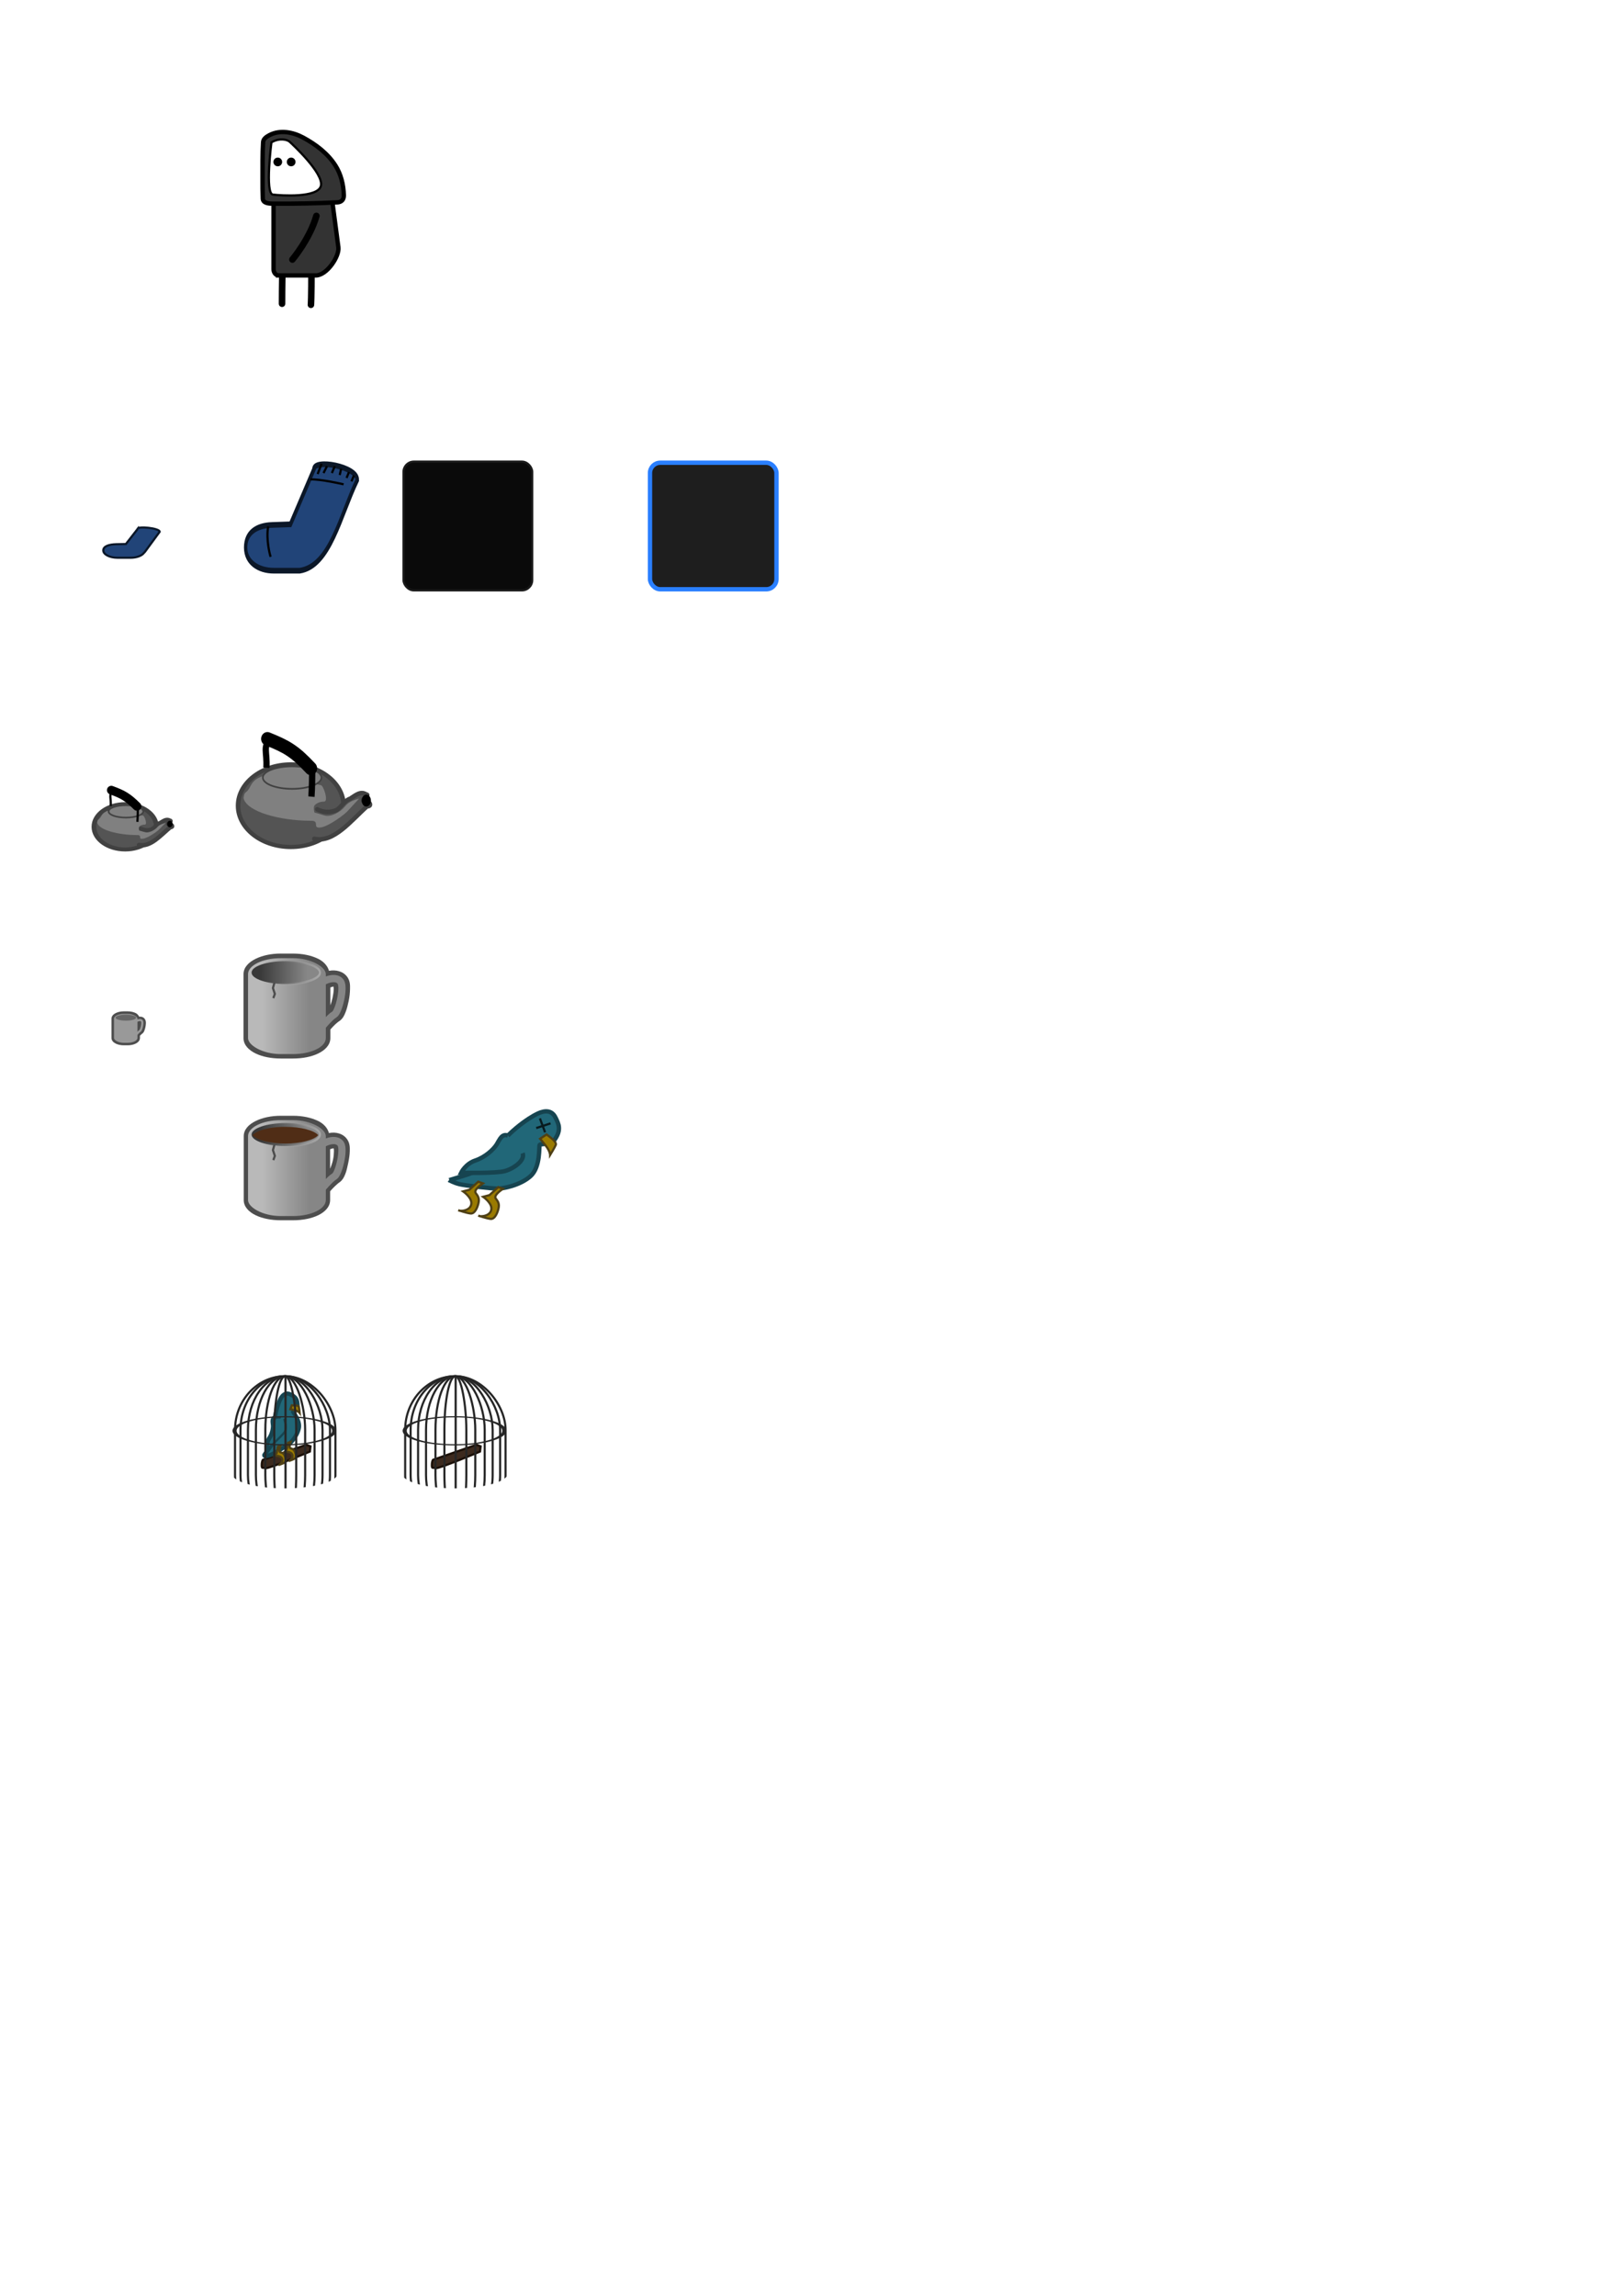 <?xml version="1.0" encoding="UTF-8" standalone="no"?>
<!-- Created with Inkscape (http://www.inkscape.org/) -->

<svg
   xmlns:dc="http://purl.org/dc/elements/1.1/"
   xmlns:cc="http://creativecommons.org/ns#"
   xmlns:rdf="http://www.w3.org/1999/02/22-rdf-syntax-ns#"
   xmlns:svg="http://www.w3.org/2000/svg"
   xmlns="http://www.w3.org/2000/svg"
   xmlns:xlink="http://www.w3.org/1999/xlink"
   xmlns:sodipodi="http://sodipodi.sourceforge.net/DTD/sodipodi-0.dtd"
   xmlns:inkscape="http://www.inkscape.org/namespaces/inkscape"
   width="744.094"
   height="1052.362"
   id="svg8159"
   version="1.1"
   inkscape:version="0.48.4 r9939"
   sodipodi:docname="items.svg">
  <defs
     id="defs8161">
    <linearGradient
       inkscape:collect="always"
       id="linearGradient9151">
      <stop
         style="stop-color:#ffffff;stop-opacity:0.276"
         offset="0"
         id="stop9153" />
      <stop
         style="stop-color:#656565;stop-opacity:0"
         offset="1"
         id="stop9155" />
    </linearGradient>
    <linearGradient
       inkscape:collect="always"
       id="linearGradient9127">
      <stop
         style="stop-color:#b9b9b9;stop-opacity:1"
         offset="0"
         id="stop9129" />
      <stop
         style="stop-color:#868686;stop-opacity:1"
         offset="1"
         id="stop9131" />
    </linearGradient>
    <linearGradient
       inkscape:collect="always"
       id="linearGradient9119">
      <stop
         style="stop-color:#383838;stop-opacity:1"
         offset="0"
         id="stop9121" />
      <stop
         style="stop-color:#878787;stop-opacity:1"
         offset="1"
         id="stop9123" />
    </linearGradient>
    <linearGradient
       inkscape:collect="always"
       xlink:href="#linearGradient9119"
       id="linearGradient9125"
       x1="431.777"
       y1="251.987"
       x2="438.438"
       y2="252.033"
       gradientUnits="userSpaceOnUse" />
    <linearGradient
       inkscape:collect="always"
       xlink:href="#linearGradient9127"
       id="linearGradient9133"
       x1="431.684"
       y1="258.022"
       x2="438.241"
       y2="258.022"
       gradientUnits="userSpaceOnUse" />
    <linearGradient
       inkscape:collect="always"
       xlink:href="#linearGradient9151"
       id="linearGradient9157"
       x1="439.963"
       y1="253.064"
       x2="432.673"
       y2="250.925"
       gradientUnits="userSpaceOnUse" />
    <linearGradient
       inkscape:collect="always"
       xlink:href="#linearGradient9127"
       id="linearGradient9206"
       gradientUnits="userSpaceOnUse"
       x1="431.684"
       y1="258.022"
       x2="438.241"
       y2="258.022" />
    <linearGradient
       inkscape:collect="always"
       xlink:href="#linearGradient9119"
       id="linearGradient9208"
       gradientUnits="userSpaceOnUse"
       x1="431.777"
       y1="251.987"
       x2="438.438"
       y2="252.033" />
    <linearGradient
       inkscape:collect="always"
       xlink:href="#linearGradient9151"
       id="linearGradient9210"
       gradientUnits="userSpaceOnUse"
       x1="439.963"
       y1="253.064"
       x2="432.673"
       y2="250.925" />
    <clipPath
       clipPathUnits="userSpaceOnUse"
       id="clipPath4118-5">
      <path
         style="color:#000000;fill:#3d2a1e;fill-opacity:1;fill-rule:nonzero;stroke:#1b1008;stroke-width:1;stroke-linecap:butt;stroke-linejoin:miter;stroke-miterlimit:4;stroke-opacity:1;stroke-dashoffset:0;marker:none;visibility:visible;display:inline;overflow:visible;enable-background:accumulate"
         d="m 600.334,418.579 c 0,4.133 -11.898,7.483 -26.575,7.483 -14.677,0 -26.575,-3.35 -26.575,-7.483 l 0,-48.004 c 0,-4.133 11.898,-7.483 26.575,-7.483 14.677,0 26.575,3.35 26.575,7.483 z"
         id="path4120-3"
         inkscape:connector-curvature="0"
         sodipodi:nodetypes="csccscc" />
    </clipPath>
    <clipPath
       clipPathUnits="userSpaceOnUse"
       id="clipPath4118-5-2">
      <path
         style="color:#000000;fill:#3d2a1e;fill-opacity:1;fill-rule:nonzero;stroke:#1b1008;stroke-width:1;stroke-linecap:butt;stroke-linejoin:miter;stroke-miterlimit:4;stroke-opacity:1;stroke-dashoffset:0;marker:none;visibility:visible;display:inline;overflow:visible;enable-background:accumulate"
         d="m 600.334,418.579 c 0,4.133 -11.898,7.483 -26.575,7.483 -14.677,0 -26.575,-3.35 -26.575,-7.483 l 0,-48.004 c 0,-4.133 11.898,-7.483 26.575,-7.483 14.677,0 26.575,3.35 26.575,7.483 z"
         id="path4120-3-7"
         inkscape:connector-curvature="0"
         sodipodi:nodetypes="csccscc" />
    </clipPath>
  </defs>
  <sodipodi:namedview
     id="base"
     pagecolor="#ffffff"
     bordercolor="#666666"
     borderopacity="1.0"
     inkscape:pageopacity="0.0"
     inkscape:pageshadow="2"
     inkscape:zoom="1"
     inkscape:cx="235.54518"
     inkscape:cy="528.04524"
     inkscape:document-units="px"
     inkscape:current-layer="layer1"
     showgrid="false"
     inkscape:window-width="1680"
     inkscape:window-height="1026"
     inkscape:window-x="1366"
     inkscape:window-y="24"
     inkscape:window-maximized="1" />
  <g
     inkscape:label="Layer 1"
     inkscape:groupmode="layer"
     id="layer1">
    <g
       transform="translate(-157.885,15.207)"
       id="g6973">
      <use
         height="1052.362"
         width="744.094"
         transform="translate(489.127,215.583)"
         id="use6971"
         xlink:href="#g6966"
         y="0"
         x="0" />
      <g
         transform="translate(184.939,-23.85)"
         inkscape:export-ydpi="90"
         inkscape:export-xdpi="90"
         inkscape:export-filename="/home/mauve/dev/goblit/graphics/goblit-standing.png"
         id="g3830">
        <path
           style="color:#000000;fill:none;stroke:#000000;stroke-width:3;stroke-linecap:round;stroke-linejoin:round;stroke-miterlimit:4;stroke-opacity:1;stroke-dasharray:none;stroke-dashoffset:0;marker:none;visibility:visible;display:inline;overflow:visible;enable-background:accumulate"
           d="m 102.5,130.612 c -0.25,7.25 -0.25,17.25 -0.25,17.25"
           id="path3794"
           inkscape:connector-curvature="0" />
        <path
           style="color:#000000;fill:none;stroke:#000000;stroke-width:3;stroke-linecap:round;stroke-linejoin:round;stroke-miterlimit:4;stroke-opacity:1;stroke-dasharray:none;stroke-dashoffset:0;marker:none;visibility:visible;display:inline;overflow:visible;enable-background:accumulate"
           d="m 115.75,130.862 c 0,15 -0.25,17.5 -0.25,17.5"
           id="path3802"
           inkscape:connector-curvature="0" />
        <path
           style="color:#000000;fill:#333333;fill-opacity:1;fill-rule:nonzero;stroke:#000000;stroke-width:2;stroke-linecap:butt;stroke-linejoin:miter;stroke-miterlimit:4;stroke-opacity:1;stroke-dasharray:none;stroke-dashoffset:0;marker:none;visibility:visible;display:inline;overflow:visible;enable-background:accumulate"
           d="m 100.715,134.891 17.065,0 c 4.982,0 10.849,-8.738 10.298,-12.905 l -4.161,-31.441 c -0.205,-1.548 -2.298,-5.328 -3.602,-5.328 l -19.599,0 c -1.304,0 -2.354,1.261 -2.354,2.828 l 0,44.017 c 0,1.567 1.05,2.828 2.354,2.828 z"
           id="rect2993"
           inkscape:connector-curvature="0"
           sodipodi:nodetypes="sssssssss" />
        <path
           style="fill:#333333;stroke:#000000;stroke-width:2;stroke-linecap:butt;stroke-linejoin:miter;stroke-opacity:1"
           d="m 96.475,70.594 c 4.886,-2.586 10.825,-1.391 15.469,1.116 5.787,3.124 11.287,7.275 14.8,12.827 2.521,3.983 3.71,8.717 3.836,13.65 0.054,2.127 -1.233,3.126 -2.978,3.213 -9.802,0.49 -19.61,0.65 -29.425,0.599 -1.802,-0.009 -4.647,-0.128 -4.738,-2.304 -0.129,-3.071 -0.136,-6.172 -0.125,-9.261 0.019,-5.558 -0.086,-11.128 0.268,-16.672 0.098,-1.53 1.623,-2.496 2.894,-3.169 z"
           id="path2985"
           inkscape:connector-curvature="0"
           sodipodi:nodetypes="ssssssssss" />
        <path
           style="fill:#ffffff;stroke:#000000;stroke-width:1px;stroke-linecap:butt;stroke-linejoin:miter;stroke-opacity:1"
           d="m 97.388,73.896 c 3.829,-2.207 7.275,-1.255 8.397,-0.229 1.122,1.026 15.534,14.348 14.306,20.075 -1.228,5.727 -18.357,4.542 -22.043,4.095 -3.685,-0.447 -0.66,-23.941 -0.66,-23.941 z"
           id="path2987"
           inkscape:connector-curvature="0" />
        <path
           sodipodi:type="arc"
           style="color:#000000;fill:#000000;fill-opacity:1;fill-rule:nonzero;stroke:none;stroke-width:70;marker:none;visibility:visible;display:inline;overflow:visible;enable-background:accumulate"
           id="path2989"
           sodipodi:cx="97.403961"
           sodipodi:cy="83.625893"
           sodipodi:rx="1.2374369"
           sodipodi:ry="1.2374369"
           d="m 98.641,83.626 c 0,0.683 -0.554,1.237 -1.237,1.237 -0.683,0 -1.237,-0.554 -1.237,-1.237 0,-0.683 0.554,-1.237 1.237,-1.237 0.683,0 1.237,0.554 1.237,1.237 z"
           transform="matrix(1.615,0,0,1.615,-57.009,-52.18)" />
        <path
           transform="matrix(1.615,0,0,1.615,-50.874,-52.18)"
           d="m 98.641,83.626 c 0,0.683 -0.554,1.237 -1.237,1.237 -0.683,0 -1.237,-0.554 -1.237,-1.237 0,-0.683 0.554,-1.237 1.237,-1.237 0.683,0 1.237,0.554 1.237,1.237 z"
           sodipodi:ry="1.2374369"
           sodipodi:rx="1.2374369"
           sodipodi:cy="83.625893"
           sodipodi:cx="97.403961"
           id="path2991"
           style="color:#000000;fill:#000000;fill-opacity:1;fill-rule:nonzero;stroke:none;stroke-width:70;marker:none;visibility:visible;display:inline;overflow:visible;enable-background:accumulate"
           sodipodi:type="arc" />
        <path
           style="fill:none;stroke:#000000;stroke-width:3;stroke-linecap:round;stroke-linejoin:round;stroke-opacity:1"
           d="m 118,107.612 c -3,10.5 -11,20 -11,20"
           id="path3013"
           inkscape:connector-curvature="0"
           sodipodi:nodetypes="cc" />
      </g>
    </g>
    <g
       id="g8220"
       transform="matrix(1,0,0,0.516,-0.625,182.732)"
       style="color:#000000;fill:#214478;fill-opacity:1;fill-rule:evenodd;stroke:#0b1728;stroke-width:1.392;stroke-linecap:butt;stroke-linejoin:miter;stroke-miterlimit:4;stroke-opacity:1;stroke-dasharray:none;stroke-dashoffset:0;marker:none;visibility:visible;display:inline;overflow:visible;enable-background:accumulate"
       inkscape:export-filename="/home/mauve/dev/goblit/graphics/sock.png"
       inkscape:export-xdpi="90"
       inkscape:export-ydpi="90">
      <path
         style="color:#000000;fill:#214478;fill-opacity:1;fill-rule:evenodd;stroke:#0b1728;stroke-width:1.037;stroke-linecap:butt;stroke-linejoin:miter;stroke-miterlimit:4;stroke-opacity:1;stroke-dasharray:none;stroke-dashoffset:0;marker:none;visibility:visible;display:inline;overflow:visible;enable-background:accumulate"
         d="m 63.752,127.139 -5.401,7.459 -4.293,0.088 C 50.458,134.761 48,135.75 48,137.75 c 0,2 2.899,3.625 6.5,3.625 l 6,0 c 2.715,0 5.025,-0.942 6,-2.25 0.029,-0.027 0.035,-0.067 0.062,-0.094 0.186,-0.184 0.361,-0.359 0.5,-0.562 l 6.75,-9.906 c 0.087,-1.824 -10.156,-2.946 -10.061,-1.423 z"
         transform="matrix(1,0,0,1.8,0,-113.132)"
         id="rect8215"
         inkscape:connector-curvature="0"
         sodipodi:nodetypes="ccssssccccc" />
    </g>
    <rect
       style="color:#000000;fill:#0a0a0a;fill-opacity:1;fill-rule:evenodd;stroke:#1a1a1a;stroke-width:1px;stroke-opacity:1;marker:none;visibility:visible;display:inline;overflow:visible;enable-background:accumulate"
       id="rect8249"
       width="59"
       height="59"
       x="185"
       y="211.612"
       rx="4.702"
       ry="4.702"
       inkscape:export-filename="/home/mauve/dev/goblit/graphics/item-bg.png"
       inkscape:export-xdpi="90"
       inkscape:export-ydpi="90" />
    <rect
       ry="4.702"
       rx="4.702"
       y="212.112"
       x="298"
       height="58"
       width="58"
       id="rect8251"
       style="color:#000000;fill:#1e1e1e;fill-opacity:1;fill-rule:evenodd;stroke:#2a7fff;stroke-width:2;stroke-linecap:butt;stroke-linejoin:miter;stroke-miterlimit:4;stroke-opacity:1;stroke-dasharray:none;stroke-dashoffset:0;marker:none;visibility:visible;display:inline;overflow:visible;enable-background:accumulate"
       inkscape:export-filename="/home/mauve/dev/goblit/graphics/item-bg-on.png"
       inkscape:export-xdpi="90"
       inkscape:export-ydpi="90" />
    <g
       id="g8314"
       inkscape:export-filename="/home/mauve/dev/goblit/graphics/sock-icon.png"
       inkscape:export-xdpi="90"
       inkscape:export-ydpi="90"
       transform="matrix(0.898,0,0,0.898,85.023,24.12)">
      <g
         style="fill:#214478;stroke:#0b1728;stroke-width:1.037"
         id="g8226"
         transform="matrix(2.21,0,0,2.085,-75.352,-28.488)">
        <path
           style="color:#000000;fill:#214478;fill-opacity:1;fill-rule:evenodd;stroke:#0b1728;stroke-width:0.773;marker:none;visibility:visible;display:inline;overflow:visible;enable-background:accumulate"
           d="m 63.752,127.139 -5.401,7.459 -4.293,0.088 C 50.458,134.761 48,135.75 48,137.75 c 0,2 2.899,3.154 6.5,3.154 l 6,0 c 7.057,-0.632 9.345,-7.49 13.312,-12.342 0.087,-1.824 -10.156,-2.946 -10.061,-1.423 z"
           transform="matrix(1,0,0,1.8,0,-113.132)"
           id="path8228"
           inkscape:connector-curvature="0"
           sodipodi:nodetypes="ccsssccc" />
      </g>
      <path
         inkscape:connector-curvature="0"
         id="path8298"
         d="m 42.25,241.862 c -1.25,6.75 1,14.75 1,14.75 l 0.25,0.75"
         style="fill:none;stroke:#000000;stroke-width:1.113px;stroke-linecap:butt;stroke-linejoin:miter;stroke-opacity:1" />
      <path
         inkscape:connector-curvature="0"
         id="path8300"
         d="m 63.75,217.862 c 5.25,-0.25 17,2.5 17,2.5"
         style="fill:none;stroke:#000000;stroke-width:1.113px;stroke-linecap:butt;stroke-linejoin:miter;stroke-opacity:1" />
      <path
         inkscape:connector-curvature="0"
         id="path8302"
         d="m 69.5,209.862 -2,5.25"
         style="fill:none;stroke:#000000;stroke-width:1.113px;stroke-linecap:butt;stroke-linejoin:miter;stroke-opacity:1" />
      <path
         inkscape:connector-curvature="0"
         id="path8304"
         d="m 72.25,211.112 -1.75,3.5"
         style="fill:none;stroke:#000000;stroke-width:1.113px;stroke-linecap:butt;stroke-linejoin:miter;stroke-opacity:1" />
      <path
         inkscape:connector-curvature="0"
         id="path8306"
         d="m 76.25,211.112 -1.5,3.5"
         style="fill:none;stroke:#000000;stroke-width:1.113px;stroke-linecap:butt;stroke-linejoin:miter;stroke-opacity:1" />
      <path
         inkscape:connector-curvature="0"
         id="path8308"
         d="m 79.5,212.362 -0.75,3.25"
         style="fill:none;stroke:#000000;stroke-width:1.113px;stroke-linecap:butt;stroke-linejoin:miter;stroke-opacity:1" />
      <path
         inkscape:connector-curvature="0"
         id="path8310"
         d="m 83.5,214.112 -1.25,3"
         style="fill:none;stroke:#000000;stroke-width:1.113px;stroke-linecap:butt;stroke-linejoin:miter;stroke-opacity:1" />
      <path
         inkscape:connector-curvature="0"
         id="path8312"
         d="m 86,215.862 -1.25,3"
         style="fill:none;stroke:#000000;stroke-width:1.113px;stroke-linecap:butt;stroke-linejoin:miter;stroke-opacity:1" />
    </g>
    <g
       style="display:inline"
       id="g8933"
       transform="translate(-939.32,-137.423)"
       inkscape:export-filename="/home/mauve/dev/goblit/graphics/kettle.png"
       inkscape:export-xdpi="90"
       inkscape:export-ydpi="90">
      <path
         transform="matrix(1,0,0,0.851,100.625,213.25)"
         d="m 910.4,356.251 c 0,6.737 -6.411,12.198 -14.319,12.198 -7.908,0 -14.319,-5.461 -14.319,-12.198 0,-6.737 6.411,-12.198 14.319,-12.198 7.908,0 14.319,5.461 14.319,12.198 z"
         sodipodi:ry="12.197592"
         sodipodi:rx="14.318913"
         sodipodi:cy="356.25113"
         sodipodi:cx="896.08105"
         id="path8834"
         style="color:#000000;fill:#545454;fill-opacity:1;stroke:#414141;stroke-width:2.168;stroke-linecap:round;stroke-linejoin:round;stroke-miterlimit:4;stroke-opacity:1;stroke-dasharray:none;stroke-dashoffset:0;marker:none;visibility:visible;display:inline;overflow:visible;enable-background:accumulate"
         sodipodi:type="arc" />
      <path
         sodipodi:nodetypes="ccccccc"
         inkscape:connector-curvature="0"
         id="path8836"
         d="m 1003.863,517.319 c 1.693,0.838 3.576,0.868 5.274,0.189 1.327,-0.805 2.067,-2.36 3.658,-2.84 1.347,-0.769 2.808,-2.045 4.396,-1.071 1.359,0.152 -2.207,1.444 -0.305,1.872 1.131,-0.295 2.138,1.077 0.528,1.111 -4.261,3.491 -9.028,9.276 -14.37,8.163"
         style="color:#000000;fill:#545454;fill-opacity:1;fill-rule:nonzero;stroke:#414141;stroke-width:2;stroke-linecap:round;stroke-linejoin:round;stroke-miterlimit:4;stroke-opacity:1;stroke-dasharray:none;stroke-dashoffset:0;marker:none;visibility:visible;display:inline;overflow:visible;enable-background:accumulate" />
      <path
         sodipodi:nodetypes="csscsscssssscc"
         transform="translate(0,169)"
         inkscape:connector-curvature="0"
         id="path8931"
         d="m 1001.989,351.206 c 2.875,-0.125 0.349,1.942 2.724,1.692 2.375,-0.25 6.662,-3.384 7.287,-4.009 0.625,-0.625 3.25,-3.25 3.25,-3.25 0,0 -2.625,0.5 -3.75,1.875 -1.125,1.375 -3.875,2.875 -5.625,2.375 -1.75,-0.5 -2.75,-0.75 -2.75,-0.75 0,0 -0.375,-1.25 0,-1.75 0.375,-0.5 1.375,-1 2.625,-1 1.25,0 -0.125,-4 -0.875,-4.125 -0.75,-0.125 -13.75,-3.25 -15,-2.625 -1.25,0.625 -3,0.75 -4.125,2.875 -1.125,2.125 -1.625,1 -1.875,3 0.879,3.486 9.946,5.655 18.114,5.692 z"
         style="fill:#808080;stroke:none" />
      <path
         transform="translate(100.625,161.771)"
         d="m 904.39,347.589 c 0,1.562 -3.562,2.828 -7.955,2.828 -4.393,0 -7.955,-1.266 -7.955,-2.828 0,-1.562 3.562,-2.828 7.955,-2.828 4.393,0 7.955,1.266 7.955,2.828 z"
         sodipodi:ry="2.8284271"
         sodipodi:rx="7.9549513"
         sodipodi:cy="347.58908"
         sodipodi:cx="896.43463"
         id="path8867"
         style="color:#000000;fill:#808080;fill-opacity:1;fill-rule:nonzero;stroke:#414141;stroke-width:0.75;stroke-linecap:round;stroke-linejoin:round;stroke-miterlimit:4;stroke-opacity:1;stroke-dasharray:none;stroke-dashoffset:0;marker:none;visibility:visible;display:inline;overflow:visible;enable-background:accumulate"
         sodipodi:type="arc" />
      <path
         style="fill:none;stroke:#000000;stroke-width:1px;stroke-linecap:butt;stroke-linejoin:miter;stroke-opacity:1;display:inline"
         d="m 990.082,506.877 c 0.252,-4.066 -1.127,-5.448 1.244,-6.985 1.173,-0.761 11.197,3.941 11.183,8.093 -0.013,4.007 -0.206,6.159 -0.206,6.159"
         id="path8863"
         inkscape:connector-curvature="0"
         sodipodi:nodetypes="cssc" />
      <path
         sodipodi:nodetypes="cc"
         inkscape:connector-curvature="0"
         id="path8865"
         d="m 990.353,499.621 c 5.148,1.919 7.319,3 11.781,7.415"
         style="fill:none;stroke:#000000;stroke-width:4;stroke-linecap:round;stroke-linejoin:round;stroke-opacity:1" />
      <path
         transform="matrix(0.556,0,0,0.75,452.444,255.16)"
         d="m 1018,346.639 c 0,1.105 -1.007,2 -2.25,2 -1.243,0 -2.25,-0.895 -2.25,-2 0,-1.105 1.007,-2 2.25,-2 1.243,0 2.25,0.895 2.25,2 z"
         sodipodi:ry="2"
         sodipodi:rx="2.25"
         sodipodi:cy="346.63858"
         sodipodi:cx="1015.75"
         id="path8929"
         style="color:#000000;fill:#000000;fill-opacity:1;fill-rule:nonzero;stroke:none;stroke-width:4;marker:none;visibility:visible;display:inline;overflow:visible;enable-background:accumulate"
         sodipodi:type="arc" />
    </g>
    <g
       transform="matrix(1.689,0,0,1.824,-1550.108,-572.632)"
       id="g8981"
       style="display:inline"
       inkscape:export-filename="/home/mauve/dev/goblit/graphics/kettle-icon.png"
       inkscape:export-xdpi="90"
       inkscape:export-ydpi="90">
      <path
         sodipodi:type="arc"
         style="color:#000000;fill:#545454;fill-opacity:1;stroke:#414141;stroke-width:1.235;stroke-linecap:round;stroke-linejoin:round;stroke-miterlimit:4;stroke-opacity:1;stroke-dasharray:none;stroke-dashoffset:0;marker:none;visibility:visible;display:inline;overflow:visible;enable-background:accumulate"
         id="path8983"
         sodipodi:cx="896.08105"
         sodipodi:cy="356.25113"
         sodipodi:rx="14.318913"
         sodipodi:ry="12.197592"
         d="m 910.4,356.251 c 0,6.737 -6.411,12.198 -14.319,12.198 -7.908,0 -14.319,-5.461 -14.319,-12.198 0,-6.737 6.411,-12.198 14.319,-12.198 7.908,0 14.319,5.461 14.319,12.198 z"
         transform="matrix(1,0,0,0.851,100.625,213.25)" />
      <path
         style="color:#000000;fill:#545454;fill-opacity:1;fill-rule:nonzero;stroke:#414141;stroke-width:1.139;stroke-linecap:round;stroke-linejoin:round;stroke-miterlimit:4;stroke-opacity:1;stroke-dasharray:none;stroke-dashoffset:0;marker:none;visibility:visible;display:inline;overflow:visible;enable-background:accumulate"
         d="m 1003.863,517.319 c 1.693,0.838 3.576,0.868 5.274,0.189 1.327,-0.805 2.067,-2.36 3.658,-2.84 1.347,-0.769 2.808,-2.045 4.396,-1.071 1.359,0.152 -2.207,1.444 -0.305,1.872 1.131,-0.295 2.138,1.077 0.528,1.111 -4.261,3.491 -9.028,9.276 -14.37,8.163"
         id="path8985"
         inkscape:connector-curvature="0"
         sodipodi:nodetypes="ccccccc" />
      <path
         style="fill:#808080;stroke:none"
         d="m 1001.989,351.206 c 2.875,-0.125 0.349,1.942 2.724,1.692 2.375,-0.25 6.662,-3.384 7.287,-4.009 0.625,-0.625 3.25,-3.25 3.25,-3.25 0,0 -2.625,0.5 -3.75,1.875 -1.125,1.375 -3.875,2.875 -5.625,2.375 -1.75,-0.5 -2.75,-0.75 -2.75,-0.75 0,0 -0.375,-1.25 0,-1.75 0.375,-0.5 1.375,-1 2.625,-1 1.25,0 -0.125,-4 -0.875,-4.125 -0.75,-0.125 -13.75,-3.25 -15,-2.625 -1.25,0.625 -3,0.75 -4.125,2.875 -1.125,2.125 -1.625,1 -1.875,3 0.879,3.486 9.946,5.655 18.114,5.692 z"
         id="path8987"
         inkscape:connector-curvature="0"
         transform="translate(0,169)"
         sodipodi:nodetypes="csscsscssssscc" />
      <path
         sodipodi:type="arc"
         style="color:#000000;fill:#808080;fill-opacity:1;fill-rule:nonzero;stroke:#414141;stroke-width:0.427;stroke-linecap:round;stroke-linejoin:round;stroke-miterlimit:4;stroke-opacity:1;stroke-dasharray:none;stroke-dashoffset:0;marker:none;visibility:visible;display:inline;overflow:visible;enable-background:accumulate"
         id="path8989"
         sodipodi:cx="896.43463"
         sodipodi:cy="347.58908"
         sodipodi:rx="7.9549513"
         sodipodi:ry="2.8284271"
         d="m 904.39,347.589 c 0,1.562 -3.562,2.828 -7.955,2.828 -4.393,0 -7.955,-1.266 -7.955,-2.828 0,-1.562 3.562,-2.828 7.955,-2.828 4.393,0 7.955,1.266 7.955,2.828 z"
         transform="translate(100.625,161.771)" />
      <path
         sodipodi:nodetypes="cssc"
         inkscape:connector-curvature="0"
         id="path8991"
         d="m 990.082,506.877 c 0.252,-4.066 -1.127,-5.448 1.244,-6.985 1.173,-0.761 11.197,3.941 11.183,8.093 -0.013,4.007 -0.206,6.159 -0.206,6.159"
         style="fill:none;stroke:#000000;stroke-width:1.709;stroke-linecap:butt;stroke-linejoin:miter;stroke-opacity:1;display:inline" />
      <path
         style="fill:none;stroke:#000000;stroke-width:3.418;stroke-linecap:round;stroke-linejoin:round;stroke-opacity:1"
         d="m 990.353,499.621 c 5.148,1.919 7.319,3 11.781,7.415"
         id="path8993"
         inkscape:connector-curvature="0"
         sodipodi:nodetypes="cc" />
      <path
         sodipodi:type="arc"
         style="color:#000000;fill:#000000;fill-opacity:1;fill-rule:nonzero;stroke:none;stroke-width:4;marker:none;visibility:visible;display:inline;overflow:visible;enable-background:accumulate"
         id="path8995"
         sodipodi:cx="1015.75"
         sodipodi:cy="346.63858"
         sodipodi:rx="2.25"
         sodipodi:ry="2"
         d="m 1018,346.639 c 0,1.105 -1.007,2 -2.25,2 -1.243,0 -2.25,-0.895 -2.25,-2 0,-1.105 1.007,-2 2.25,-2 1.243,0 2.25,0.895 2.25,2 z"
         transform="matrix(0.556,0,0,0.75,452.444,255.16)" />
    </g>
    <g
       transform="translate(-377.486,215.425)"
       style="display:inline"
       id="g9067"
       inkscape:export-filename="/home/mauve/dev/goblit/graphics/mug.png"
       inkscape:export-xdpi="90"
       inkscape:export-ydpi="90">
      <path
         transform="translate(0,1)"
         d="m 434.281,247.156 c -1.405,0 -2.693,0.278 -3.719,0.781 -1.026,0.503 -1.969,1.35 -1.969,2.594 l 0,8.844 c 0,1.244 0.974,2.1 2,2.594 1.026,0.494 2.288,0.75 3.688,0.75 l 1.688,0 c 1.4,0 2.661,-0.256 3.688,-0.75 1.026,-0.494 2,-1.35 2,-2.594 l 0,-1.031 c 0.025,-0.028 0.026,-0.023 0.062,-0.062 0.157,-0.171 0.358,-0.374 0.531,-0.531 0.173,-0.157 0.414,-0.312 0.25,-0.219 0.724,-0.414 1.032,-1.148 1.188,-1.531 0.215,-0.53 0.353,-1.082 0.469,-1.625 0.124,-0.583 0.206,-1.186 0.219,-1.75 0.011,-0.501 -0.002,-1.238 -0.469,-1.938 -0.628,-0.941 -1.682,-1.161 -2.625,-1.094 -0.341,-0.708 -0.876,-1.304 -1.594,-1.656 -1.026,-0.503 -2.314,-0.781 -3.719,-0.781 l -1.688,0 z"
         id="path9065"
         style="color:#000000;fill:#4d4d4d;fill-opacity:1;fill-rule:evenodd;stroke:none;stroke-width:1px;marker:none;visibility:visible;display:inline;overflow:visible;enable-background:accumulate"
         inkscape:original="M 434.28125 248.3125 C 431.77644 248.3125 429.75 249.31138 429.75 250.53125 L 429.75 259.375 C 429.75 260.59487 431.77644 261.5625 434.28125 261.5625 L 435.96875 261.5625 C 438.47356 261.5625 440.5 260.59487 440.5 259.375 L 440.5 257.9375 C 440.61803 257.79027 440.66264 257.73056 440.875 257.5 C 441.25104 257.09173 441.7684 256.62788 441.9375 256.53125 C 442.3482 256.29656 442.45644 255.97708 442.625 255.5625 C 442.79356 255.14792 442.92103 254.6413 443.03125 254.125 C 443.14147 253.6087 443.20809 253.07052 443.21875 252.59375 C 443.22945 252.11698 443.22375 251.6945 442.96875 251.3125 C 442.56847 250.71208 441.81896 250.55564 441.09375 250.6875 C 440.90404 250.722 440.69457 250.7732 440.5 250.84375 L 440.5 250.53125 C 440.5 249.31138 438.47356 248.3125 435.96875 248.3125 L 434.28125 248.3125 z M 441.59375 251.625 C 441.87829 251.628 442.05871 251.72871 442.15625 251.875 C 442.16675 251.8907 442.22745 252.20597 442.21875 252.59375 C 442.20975 252.98153 442.16215 253.43923 442.0625 253.90625 C 441.9628 254.37327 441.82553 254.84801 441.6875 255.1875 C 441.58398 255.44212 441.42996 255.63459 441.40625 255.6875 C 441.09043 255.87292 440.7928 256.16468 440.5 256.46875 L 440.5 251.9375 C 440.77628 251.79896 441.05414 251.69754 441.28125 251.65625 C 441.40378 251.63395 441.4989 251.6239 441.59375 251.625 z "
         inkscape:radius="1.1454369"
         sodipodi:type="inkscape:offset" />
      <g
         transform="translate(0,-1.061)"
         id="g9042">
        <rect
           style="color:#000000;fill:#999999;fill-opacity:1;fill-rule:evenodd;stroke:none;stroke-width:1px;marker:none;visibility:visible;display:inline;overflow:visible;enable-background:accumulate"
           id="rect9036"
           width="10.75"
           height="13.25"
           x="429.75"
           y="250.389"
           rx="4.521"
           ry="2.202" />
        <path
           sodipodi:type="arc"
           style="color:#000000;fill:#666666;fill-opacity:1;fill-rule:nonzero;stroke:none;stroke-width:4;marker:none;visibility:visible;display:inline;overflow:visible;enable-background:accumulate"
           id="path9038"
           sodipodi:cx="435.44519"
           sodipodi:cy="251.90868"
           sodipodi:rx="4.7287765"
           sodipodi:ry="1.3700194"
           d="m 440.174,251.909 c 0,0.757 -2.117,1.37 -4.729,1.37 -2.612,0 -4.729,-0.613 -4.729,-1.37 0,-0.757 2.117,-1.37 4.729,-1.37 2.612,0 4.729,0.613 4.729,1.37 z"
           transform="translate(-0.265,0.205)" />
        <path
           style="fill:none;stroke:#999999;stroke-width:1px;stroke-linecap:butt;stroke-linejoin:miter;stroke-opacity:1"
           d="m 439.202,253.279 c 1.326,-1.149 2.828,-1.414 3.359,-0.619 0.53,0.795 -0.265,4.154 -0.884,4.508 -0.619,0.354 -1.856,1.856 -1.856,1.856"
           id="path9040"
           inkscape:connector-curvature="0"
           transform="translate(0,1)"
           sodipodi:nodetypes="cssc" />
      </g>
    </g>
    <g
       id="g9107"
       style="display:inline"
       transform="matrix(3.317,0,0,3.317,-1311.762,-387.798)"
       inkscape:export-filename="/home/mauve/dev/goblit/graphics/mug-icon.png"
       inkscape:export-xdpi="90"
       inkscape:export-ydpi="90">
      <path
         sodipodi:type="inkscape:offset"
         inkscape:radius="0.63233984"
         inkscape:original="M 434.28125 248.3125 C 431.77644 248.3125 429.75 249.31138 429.75 250.53125 L 429.75 259.375 C 429.75 260.59487 431.77644 261.5625 434.28125 261.5625 L 435.96875 261.5625 C 438.47356 261.5625 440.5 260.59487 440.5 259.375 L 440.5 257.9375 C 440.61803 257.79027 440.66264 257.73056 440.875 257.5 C 441.25104 257.09173 441.7684 256.62788 441.9375 256.53125 C 442.3482 256.29656 442.45644 255.97708 442.625 255.5625 C 442.79356 255.14792 442.92103 254.6413 443.03125 254.125 C 443.14147 253.6087 443.20809 253.07052 443.21875 252.59375 C 443.22945 252.11698 443.22375 251.6945 442.96875 251.3125 C 442.56847 250.71208 441.81896 250.55564 441.09375 250.6875 C 440.90404 250.722 440.69457 250.7732 440.5 250.84375 L 440.5 250.53125 C 440.5 249.31138 438.47356 248.3125 435.96875 248.3125 L 434.28125 248.3125 z M 441.59375 251.625 C 441.87829 251.628 442.05871 251.72871 442.15625 251.875 C 442.16675 251.8907 442.22745 252.20597 442.21875 252.59375 C 442.20975 252.98153 442.16215 253.43923 442.0625 253.90625 C 441.9628 254.37327 441.82553 254.84801 441.6875 255.1875 C 441.58398 255.44212 441.42996 255.63459 441.40625 255.6875 C 441.09043 255.87292 440.7928 256.16468 440.5 256.46875 L 440.5 251.9375 C 440.77628 251.79896 441.05414 251.69754 441.28125 251.65625 C 441.40378 251.63395 441.4989 251.6239 441.59375 251.625 z "
         style="color:#000000;fill:#4d4d4d;fill-opacity:1;fill-rule:evenodd;stroke:none;stroke-width:1px;marker:none;visibility:visible;display:inline;overflow:visible;enable-background:accumulate"
         id="path9109"
         d="m 434.281,247.688 c -1.336,0 -2.535,0.261 -3.469,0.719 -0.934,0.458 -1.688,1.165 -1.688,2.125 l 0,8.844 c 0,0.96 0.754,1.676 1.688,2.125 0.934,0.449 2.135,0.688 3.469,0.688 l 1.688,0 c 1.334,0 2.535,-0.238 3.469,-0.688 0.934,-0.449 1.688,-1.165 1.688,-2.125 l 0,-1.188 c 0.053,-0.065 0.091,-0.111 0.219,-0.25 0.171,-0.186 0.378,-0.396 0.562,-0.562 0.184,-0.167 0.396,-0.311 0.344,-0.281 0.584,-0.334 0.807,-0.884 0.969,-1.281 0.194,-0.478 0.324,-1.031 0.438,-1.562 0.118,-0.553 0.176,-1.131 0.188,-1.656 0.011,-0.49 0.028,-1.068 -0.344,-1.625 -0.574,-0.861 -1.644,-1.068 -2.531,-0.906 -0.009,0.002 -0.022,-0.002 -0.031,0 -0.213,-0.703 -0.743,-1.285 -1.5,-1.656 -0.934,-0.458 -2.132,-0.719 -3.469,-0.719 l -1.688,0 z m 7.281,4.562 c 0.009,0.096 0.034,0.22 0.031,0.344 -0.008,0.348 -0.066,0.763 -0.156,1.188 -0.086,0.401 -0.204,0.777 -0.312,1.062 l 0,-2.469 c 0.093,-0.032 0.22,-0.083 0.281,-0.094 0.083,-0.015 0.117,-0.03 0.156,-0.031 z"
         transform="translate(0,1)" />
      <g
         id="g9111"
         transform="translate(0,-1.061)">
        <rect
           ry="2.202"
           rx="4.521"
           y="250.389"
           x="429.75"
           height="13.25"
           width="10.75"
           id="rect9113"
           style="color:#000000;fill:url(#linearGradient9133);fill-opacity:1;fill-rule:evenodd;stroke:none;stroke-width:1px;marker:none;visibility:visible;display:inline;overflow:visible;enable-background:accumulate" />
        <path
           transform="matrix(1,0,0,1.156,-0.478,-38.83)"
           d="m 440.174,251.909 c 0,0.757 -2.117,1.37 -4.729,1.37 -2.612,0 -4.729,-0.613 -4.729,-1.37 0,-0.757 2.117,-1.37 4.729,-1.37 2.612,0 4.729,0.613 4.729,1.37 z"
           sodipodi:ry="1.3700194"
           sodipodi:rx="4.7287765"
           sodipodi:cy="251.90868"
           sodipodi:cx="435.44519"
           id="path9115"
           style="color:#000000;fill:url(#linearGradient9125);fill-opacity:1;fill-rule:nonzero;stroke:url(#linearGradient9157);stroke-width:0.28;marker:none;visibility:visible;display:inline;overflow:visible;enable-background:accumulate"
           sodipodi:type="arc" />
        <path
           sodipodi:nodetypes="cssc"
           transform="translate(0,1)"
           inkscape:connector-curvature="0"
           id="path9117"
           d="m 439.202,253.279 c 1.326,-1.149 2.828,-1.414 3.359,-0.619 0.53,0.795 -0.265,4.154 -0.884,4.508 -0.619,0.354 -1.856,1.856 -1.856,1.856"
           style="fill:none;stroke:#868686;stroke-width:1px;stroke-linecap:butt;stroke-linejoin:miter;stroke-opacity:1" />
      </g>
      <path
         style="fill:none;stroke:#4d4d4d;stroke-width:0.301px;stroke-linecap:butt;stroke-linejoin:miter;stroke-opacity:1"
         d="m 433.404,252.689 -0.213,0.773 0.266,0.799 -0.213,0.586"
         id="path9159"
         inkscape:connector-curvature="0" />
    </g>
    <g
       inkscape:export-ydpi="90"
       inkscape:export-xdpi="90"
       inkscape:export-filename="/home/mauve/dev/goblit/graphics/mug-of-tea-icon.png"
       transform="matrix(3.317,0,0,3.317,-1311.762,-313.552)"
       style="display:inline"
       id="g9192">
      <path
         transform="translate(0,1)"
         d="m 434.281,247.719 c -1.331,0 -2.543,0.264 -3.469,0.719 -0.926,0.454 -1.656,1.157 -1.656,2.094 l 0,8.844 c 0,0.937 0.73,1.648 1.656,2.094 0.926,0.446 2.14,0.688 3.469,0.688 l 1.688,0 c 1.329,0 2.542,-0.242 3.469,-0.688 0.926,-0.446 1.656,-1.157 1.656,-2.094 l 0,-1.219 c 0.054,-0.066 0.09,-0.111 0.219,-0.25 0.172,-0.187 0.378,-0.395 0.562,-0.562 0.185,-0.168 0.387,-0.337 0.344,-0.312 0.572,-0.327 0.807,-0.852 0.969,-1.25 0.193,-0.474 0.293,-1.001 0.406,-1.531 0.118,-0.551 0.207,-1.134 0.219,-1.656 0.011,-0.489 0.021,-1.048 -0.344,-1.594 -0.563,-0.844 -1.592,-1.066 -2.469,-0.906 -0.021,0.004 -0.041,0.027 -0.062,0.031 -0.191,-0.716 -0.728,-1.309 -1.5,-1.688 -0.926,-0.454 -2.138,-0.719 -3.469,-0.719 l -1.688,0 z m 7.312,4.5 c 0.01,0.101 0.034,0.238 0.031,0.375 -0.008,0.35 -0.034,0.76 -0.125,1.188 -0.094,0.439 -0.258,0.899 -0.375,1.188 -0.01,0.024 -0.02,0.039 -0.031,0.062 l 0,-2.688 c 0.094,-0.033 0.217,-0.082 0.281,-0.094 0.1,-0.018 0.17,-0.032 0.219,-0.031 z"
         id="path9194"
         style="color:#000000;fill:#4d4d4d;fill-opacity:1;fill-rule:evenodd;stroke:none;stroke-width:1px;marker:none;visibility:visible;display:inline;overflow:visible;enable-background:accumulate"
         inkscape:original="M 434.28125 248.3125 C 431.77644 248.3125 429.75 249.31138 429.75 250.53125 L 429.75 259.375 C 429.75 260.59487 431.77644 261.5625 434.28125 261.5625 L 435.96875 261.5625 C 438.47356 261.5625 440.5 260.59487 440.5 259.375 L 440.5 257.9375 C 440.61803 257.79027 440.66264 257.73056 440.875 257.5 C 441.25104 257.09173 441.7684 256.62788 441.9375 256.53125 C 442.3482 256.29656 442.45644 255.97708 442.625 255.5625 C 442.79356 255.14792 442.92103 254.6413 443.03125 254.125 C 443.14147 253.6087 443.20809 253.07052 443.21875 252.59375 C 443.22945 252.11698 443.22375 251.6945 442.96875 251.3125 C 442.56847 250.71208 441.81896 250.55564 441.09375 250.6875 C 440.90404 250.722 440.69457 250.7732 440.5 250.84375 L 440.5 250.53125 C 440.5 249.31138 438.47356 248.3125 435.96875 248.3125 L 434.28125 248.3125 z M 441.59375 251.625 C 441.87829 251.628 442.05871 251.72871 442.15625 251.875 C 442.16675 251.8907 442.22745 252.20597 442.21875 252.59375 C 442.20975 252.98153 442.16215 253.43923 442.0625 253.90625 C 441.9628 254.37327 441.82553 254.84801 441.6875 255.1875 C 441.58398 255.44212 441.42996 255.63459 441.40625 255.6875 C 441.09043 255.87292 440.7928 256.16468 440.5 256.46875 L 440.5 251.9375 C 440.77628 251.79896 441.05414 251.69754 441.28125 251.65625 C 441.40378 251.63395 441.4989 251.6239 441.59375 251.625 z "
         inkscape:radius="0.59091586"
         sodipodi:type="inkscape:offset" />
      <g
         transform="translate(0,-1.061)"
         id="g9196">
        <rect
           style="color:#000000;fill:url(#linearGradient9206);fill-opacity:1;fill-rule:evenodd;stroke:none;stroke-width:1px;marker:none;visibility:visible;display:inline;overflow:visible;enable-background:accumulate"
           id="rect9198"
           width="10.75"
           height="13.25"
           x="429.75"
           y="250.389"
           rx="4.521"
           ry="2.202" />
        <path
           sodipodi:type="arc"
           style="color:#000000;fill:url(#linearGradient9208);fill-opacity:1;fill-rule:nonzero;stroke:url(#linearGradient9210);stroke-width:0.28;marker:none;visibility:visible;display:inline;overflow:visible;enable-background:accumulate"
           id="path9200"
           sodipodi:cx="435.44519"
           sodipodi:cy="251.90868"
           sodipodi:rx="4.7287765"
           sodipodi:ry="1.3700194"
           d="m 440.174,251.909 c 0,0.757 -2.117,1.37 -4.729,1.37 -2.612,0 -4.729,-0.613 -4.729,-1.37 0,-0.757 2.117,-1.37 4.729,-1.37 2.612,0 4.729,0.613 4.729,1.37 z"
           transform="matrix(1,0,0,1.156,-0.478,-38.83)" />
        <path
           style="fill:none;stroke:#868686;stroke-width:1px;stroke-linecap:butt;stroke-linejoin:miter;stroke-opacity:1"
           d="m 439.202,253.279 c 1.326,-1.149 2.828,-1.414 3.359,-0.619 0.53,0.795 -0.265,4.154 -0.884,4.508 -0.619,0.354 -1.856,1.856 -1.856,1.856"
           id="path9202"
           inkscape:connector-curvature="0"
           transform="translate(0,1)"
           sodipodi:nodetypes="cssc" />
        <path
           style="color:#000000;fill:#502d16;fill-opacity:1;fill-rule:nonzero;stroke:none;stroke-width:0.28;marker:none;visibility:visible;display:inline;overflow:visible;enable-background:accumulate"
           d="M 129.531 517.375 C 123.071 517.595 117.789 519.152 116.062 521.188 C 117.91 523.399 123.929 525.031 131.125 525.031 C 138.321 525.031 144.371 523.399 146.219 521.188 C 144.351 518.986 138.299 517.375 131.125 517.375 C 130.584 517.375 130.059 517.357 129.531 517.375 z "
           transform="matrix(0.301,0,0,0.301,395.435,95.582)"
           id="path9212" />
      </g>
      <path
         inkscape:connector-curvature="0"
         id="path9204"
         d="m 433.404,252.689 -0.213,0.773 0.266,0.799 -0.213,0.586"
         style="fill:none;stroke:#4d4d4d;stroke-width:0.301px;stroke-linecap:butt;stroke-linejoin:miter;stroke-opacity:1" />
    </g>
    <g
       id="g4640"
       inkscape:export-filename="/home/mauve/dev/goblit/graphics/parrot.png"
       inkscape:export-xdpi="90"
       inkscape:export-ydpi="90">
      <g
         transform="matrix(0.911,0,0,0.911,-352.929,303.933)"
         id="g4239"
         style="stroke:#1a1a1a;stroke-width:1.097;display:inline">
        <path
           style="fill:#3d2a1e;fill-opacity:1;stroke:#1b1008;stroke-width:1px;stroke-linecap:butt;stroke-linejoin:miter;stroke-opacity:1"
           d="m 524.585,227.646 19.887,-6.894 1.945,0.707 -0.265,2.386 c 0,0 -19.092,8.043 -20.329,7.601 -1.237,-0.442 -1.768,0.53 -1.768,-1.326 0,-1.856 0.53,-2.475 0.53,-2.475 z"
           id="path4180"
           inkscape:connector-curvature="0"
           transform="matrix(1.097,0,0,1.097,-55.761,151.18)" />
        <path
           transform="matrix(1.097,0,0,1.097,-99.099,146.243)"
           d="m 575.312,201.812 c -1.301,-0.03 -2.36,0.946 -3.125,2.406 -0.641,1.223 -1.863,4.262 -2.531,8.5 -0.285,0.14 -0.558,0.273 -0.719,0.5 -0.215,0.303 -0.315,0.653 -0.344,1 -0.058,0.694 0.099,1.422 0.156,2.094 0.109,1.272 -0.369,3.966 -1.719,5.938 -1.526,2.229 -1,4.75 -1,4.75 a 0.411,0.411 0 0 0 0.656,0.25 c -0.544,0.765 -1.106,1.562 -1.812,2.531 a 0.411,0.411 0 0 0 0.375,0.656 c 0,0 1.243,-0.104 2.719,-0.75 1.54,-0.674 6.54,-3.693 7.75,-4.531 0.659,-0.456 1.69,-1.484 2.656,-2.844 0.966,-1.36 1.861,-3.056 2.188,-4.781 0.34,-1.796 -0.41,-3.611 -1.188,-5.031 -0.389,-0.71 -0.789,-1.329 -1.094,-1.781 -0.152,-0.226 -0.261,-0.4 -0.344,-0.531 -0.01,-0.015 -0.023,-0.017 -0.031,-0.031 0.041,-0.045 0.089,-0.091 0.156,-0.156 0.189,-0.182 0.443,-0.445 0.719,-0.719 0.552,-0.548 1.188,-1.209 1.188,-2.062 0,-1.656 -0.388,-2.744 -1.031,-3.5 -0.644,-0.756 -1.488,-1.166 -2.281,-1.562 -0.443,-0.222 -0.908,-0.334 -1.344,-0.344 z"
           id="path4323"
           style="fill:none;stroke:#164450;stroke-width:2;stroke-linecap:butt;stroke-linejoin:miter;stroke-opacity:1"
           inkscape:original="M 575.3125 202.21875 C 574.22284 202.19385 573.2917 203.01413 572.5625 204.40625 C 571.94301 205.58891 570.68506 208.65999 570.03125 212.9375 C 568.56436 213.41816 569.0354 214.87221 569.15625 216.28125 C 569.2771 217.69029 568.79399 220.39536 567.375 222.46875 C 565.956 224.54214 566.4375 226.90625 566.4375 226.90625 C 566.4375 226.90625 567.71832 225.71055 568.9375 224.5625 C 568.18832 226.00805 566.93473 227.67791 565.21875 230.03125 C 565.21875 230.03125 566.39829 229.93122 567.8125 229.3125 C 569.22672 228.69378 574.35095 225.60799 575.5 224.8125 C 576.64905 224.017 579.53753 220.73912 580.15625 217.46875 C 580.77497 214.19838 577.4375 210.47856 577.4375 210.125 C 577.4375 209.77145 579.5625 208.45618 579.5625 207.21875 C 579.5625 204.03677 578.05974 203.32675 576.46875 202.53125 C 576.071 202.33238 575.67572 202.22704 575.3125 202.21875 z "
           inkscape:radius="0.41049147"
           sodipodi:type="inkscape:offset" />
        <path
           transform="matrix(1.097,0,0,1.097,-55.761,151.18)"
           style="fill:#216778;stroke:#164450;stroke-width:1px;stroke-linecap:butt;stroke-linejoin:miter;stroke-opacity:1"
           d="m 525.734,225.525 c 3.094,-4.243 4.715,-6.27 4.508,-8.75 -0.707,-8.485 1.856,-15.026 2.828,-16.882 0.972,-1.856 2.298,-2.652 3.889,-1.856 1.591,0.795 3.094,1.503 3.094,4.685 0,1.237 -2.121,2.563 -2.121,2.917 0,0.354 3.359,4.066 2.74,7.336 -0.619,3.27 -3.536,6.541 -4.685,7.336 -1.149,0.795 -6.276,3.889 -7.69,4.508 -1.414,0.619 -2.563,0.707 -2.563,0.707 z"
           id="path4182"
           inkscape:connector-curvature="0"
           sodipodi:nodetypes="cssssssssc" />
        <path
           style="fill:#9a7a00;fill-opacity:1;stroke:#4f4015;stroke-width:1.097px;stroke-linecap:butt;stroke-linejoin:miter;stroke-opacity:1"
           d="m 534.237,373.496 c 0.97,0 3.394,-0.097 3.588,0.776 0.194,0.873 0.388,3.006 0.388,3.006 0,0 -0.582,-0.776 -2.327,-1.261 -1.746,-0.485 -2.327,-0.582 -2.327,-0.582 z"
           id="path4184"
           inkscape:connector-curvature="0" />
        <path
           style="color:#000000;fill:#9a7a00;fill-opacity:1;fill-rule:nonzero;stroke:#4f4015;stroke-width:1px;stroke-linecap:butt;stroke-linejoin:miter;stroke-miterlimit:4;stroke-opacity:1;stroke-dasharray:none;stroke-dashoffset:0;marker:none;visibility:visible;display:inline;overflow:visible;enable-background:accumulate"
           d="m 532.098,229.944 c 1.237,-0.795 1.945,-2.21 1.061,-3.27 -0.884,-1.061 -3.182,-0.972 -3.182,-0.972 l 0.972,-1.237 0.53,-2.828 1.149,-0.354 c 0,0 -0.972,2.652 0,2.917 0.972,0.265 1.503,0.53 1.945,1.503 0.442,0.972 0.884,2.652 0,3.182 -0.884,0.53 -2.828,1.149 -2.828,1.149 z"
           id="path4186"
           inkscape:connector-curvature="0"
           transform="matrix(1.097,0,0,1.097,-55.761,151.18)" />
        <path
           inkscape:connector-curvature="0"
           id="path4205"
           d="m 533.073,401.424 c 1.358,-0.873 2.133,-2.424 1.164,-3.588 -0.97,-1.164 -3.491,-1.067 -3.491,-1.067 l 1.067,-1.358 0.582,-3.103 1.261,-0.388 c 0,0 -1.067,2.909 0,3.2 1.067,0.291 1.649,0.582 2.133,1.649 0.485,1.067 0.97,2.909 0,3.491 -0.97,0.582 -3.103,1.261 -3.103,1.261 z"
           style="color:#000000;fill:#9a7a00;fill-opacity:1;fill-rule:nonzero;stroke:#4f4015;stroke-width:1.097px;stroke-linecap:butt;stroke-linejoin:miter;stroke-miterlimit:4;stroke-opacity:1;stroke-dasharray:none;stroke-dashoffset:0;marker:none;visibility:visible;display:inline;overflow:visible;enable-background:accumulate" />
        <path
           style="color:#000000;fill:#216778;fill-opacity:1;fill-rule:nonzero;stroke:#164450;stroke-width:1.097px;stroke-linecap:butt;stroke-linejoin:miter;stroke-miterlimit:4;stroke-opacity:1;stroke-dasharray:none;stroke-dashoffset:0;marker:none;visibility:visible;display:inline;overflow:visible;enable-background:accumulate"
           d="m 530.433,380.286 c 0.552,1.899 1.494,4.933 0.009,6.91 -1.485,1.977 -8.074,7.992 -8.074,7.992 0,0 -0.514,-2.584 1.043,-4.859 1.557,-2.275 2.081,-5.24 1.949,-6.786 -0.133,-1.546 -0.66,-3.155 0.949,-3.683 1.609,-0.527 2.424,-0.111 2.424,-0.111"
           id="path4220"
           inkscape:connector-curvature="0"
           inkscape:transform-center-x="1.1950789"
           inkscape:transform-center-y="4.8340745" />
      </g>
      <g
         transform="matrix(0.911,0,0,0.911,-392.143,298.476)"
         style="stroke:#262626;stroke-width:1.097;stroke-opacity:1;display:inline"
         id="g4158">
        <path
           transform="matrix(2.306,0,0,0.649,-757.601,226.529)"
           d="m 588.136,255.4 c 0,6.004 -4.867,10.872 -10.872,10.872 -6.004,0 -10.872,-4.867 -10.872,-10.872 0,-6.004 4.867,-10.872 10.872,-10.872 6.004,0 10.872,4.867 10.872,10.872 z"
           sodipodi:ry="10.871767"
           sodipodi:rx="10.871767"
           sodipodi:cy="255.40002"
           sodipodi:cx="577.26428"
           id="path4091"
           style="color:#000000;fill:none;stroke:#262626;stroke-width:0.896;stroke-linecap:butt;stroke-linejoin:miter;stroke-miterlimit:4;stroke-opacity:1;stroke-dasharray:none;stroke-dashoffset:0;marker:none;visibility:visible;display:inline;overflow:visible;enable-background:accumulate"
           sodipodi:type="arc" />
        <g
           transform="translate(-2.3272228e-6,-4.8)"
           style="stroke:#262626;stroke-width:1.204;stroke-opacity:1;display:inline"
           id="g4108"
           clip-path="url(#clipPath4118-5)">
          <rect
             style="color:#000000;fill:none;stroke:#262626;stroke-width:1.062px;stroke-opacity:1;marker:none;visibility:visible;display:inline;overflow:visible;enable-background:accumulate"
             id="rect4093"
             width="50.532"
             height="76.782"
             x="548.734"
             y="369.622"
             ry="27.011" />
          <rect
             ry="27.011"
             y="369.622"
             x="555.234"
             height="76.782"
             width="37.532"
             id="rect4099"
             style="color:#000000;fill:none;stroke:#262626;stroke-width:1.062px;stroke-opacity:1;marker:none;visibility:visible;display:inline;overflow:visible;enable-background:accumulate" />
          <rect
             style="color:#000000;fill:none;stroke:#262626;stroke-width:1.062px;stroke-opacity:1;marker:none;visibility:visible;display:inline;overflow:visible;enable-background:accumulate"
             id="rect4101"
             width="20.032"
             height="76.782"
             x="563.984"
             y="369.622"
             ry="27.011" />
          <path
             inkscape:connector-curvature="0"
             id="path4103"
             d="m 574.146,369.389 0,76.75"
             style="fill:none;stroke:#262626;stroke-width:1.097px;stroke-linecap:butt;stroke-linejoin:miter;stroke-opacity:1" />
          <rect
             style="color:#000000;fill:none;stroke:#262626;stroke-width:1.062px;stroke-opacity:1;marker:none;visibility:visible;display:inline;overflow:visible;enable-background:accumulate"
             id="rect4166"
             width="45.032"
             height="76.782"
             x="551.484"
             y="369.622"
             ry="27.011" />
          <rect
             ry="27.011"
             y="369.622"
             x="559.234"
             height="76.782"
             width="29.532"
             id="rect4168"
             style="color:#000000;fill:none;stroke:#262626;stroke-width:1.062px;stroke-opacity:1;marker:none;visibility:visible;display:inline;overflow:visible;enable-background:accumulate" />
          <rect
             style="color:#000000;fill:none;stroke:#262626;stroke-width:1.062px;stroke-opacity:1;marker:none;visibility:visible;display:inline;overflow:visible;enable-background:accumulate"
             id="rect4170"
             width="11.032"
             height="76.782"
             x="568.484"
             y="369.622"
             ry="27.011" />
        </g>
      </g>
    </g>
    <g
       id="g4606"
       inkscape:export-filename="/home/mauve/dev/goblit/graphics/cage.png"
       inkscape:export-xdpi="90"
       inkscape:export-ydpi="90">
      <g
         style="stroke:#1a1a1a;stroke-width:1.097;display:inline"
         id="g4519"
         transform="matrix(0.911,0,0,0.911,-274.929,303.933)">
        <path
           transform="matrix(1.097,0,0,1.097,-55.761,151.18)"
           inkscape:connector-curvature="0"
           id="path4521"
           d="m 524.585,227.646 19.887,-6.894 1.945,0.707 -0.265,2.386 c 0,0 -19.092,8.043 -20.329,7.601 -1.237,-0.442 -1.768,0.53 -1.768,-1.326 0,-1.856 0.53,-2.475 0.53,-2.475 z"
           style="fill:#3d2a1e;fill-opacity:1;stroke:#1b1008;stroke-width:1px;stroke-linecap:butt;stroke-linejoin:miter;stroke-opacity:1" />
      </g>
      <g
         id="g4535"
         style="stroke:#262626;stroke-width:1.097;stroke-opacity:1;display:inline"
         transform="matrix(0.911,0,0,0.911,-314.143,298.476)">
        <path
           sodipodi:type="arc"
           style="color:#000000;fill:none;stroke:#262626;stroke-width:0.896;stroke-linecap:butt;stroke-linejoin:miter;stroke-miterlimit:4;stroke-opacity:1;stroke-dasharray:none;stroke-dashoffset:0;marker:none;visibility:visible;display:inline;overflow:visible;enable-background:accumulate"
           id="path4537"
           sodipodi:cx="577.26428"
           sodipodi:cy="255.40002"
           sodipodi:rx="10.871767"
           sodipodi:ry="10.871767"
           d="m 588.136,255.4 c 0,6.004 -4.867,10.872 -10.872,10.872 -6.004,0 -10.872,-4.867 -10.872,-10.872 0,-6.004 4.867,-10.872 10.872,-10.872 6.004,0 10.872,4.867 10.872,10.872 z"
           transform="matrix(2.306,0,0,0.649,-757.601,226.529)" />
        <g
           clip-path="url(#clipPath4118-5-2)"
           id="g4539"
           style="stroke:#262626;stroke-width:1.204;stroke-opacity:1;display:inline"
           transform="translate(-2.3272228e-6,-4.8)">
          <rect
             ry="27.011"
             y="369.622"
             x="548.734"
             height="76.782"
             width="50.532"
             id="rect4541"
             style="color:#000000;fill:none;stroke:#262626;stroke-width:1.062px;stroke-opacity:1;marker:none;visibility:visible;display:inline;overflow:visible;enable-background:accumulate" />
          <rect
             style="color:#000000;fill:none;stroke:#262626;stroke-width:1.062px;stroke-opacity:1;marker:none;visibility:visible;display:inline;overflow:visible;enable-background:accumulate"
             id="rect4543"
             width="37.532"
             height="76.782"
             x="555.234"
             y="369.622"
             ry="27.011" />
          <rect
             ry="27.011"
             y="369.622"
             x="563.984"
             height="76.782"
             width="20.032"
             id="rect4545"
             style="color:#000000;fill:none;stroke:#262626;stroke-width:1.062px;stroke-opacity:1;marker:none;visibility:visible;display:inline;overflow:visible;enable-background:accumulate" />
          <path
             style="fill:none;stroke:#262626;stroke-width:1.097px;stroke-linecap:butt;stroke-linejoin:miter;stroke-opacity:1"
             d="m 574.146,369.389 0,76.75"
             id="path4547"
             inkscape:connector-curvature="0" />
          <rect
             ry="27.011"
             y="369.622"
             x="551.484"
             height="76.782"
             width="45.032"
             id="rect4549"
             style="color:#000000;fill:none;stroke:#262626;stroke-width:1.062px;stroke-opacity:1;marker:none;visibility:visible;display:inline;overflow:visible;enable-background:accumulate" />
          <rect
             style="color:#000000;fill:none;stroke:#262626;stroke-width:1.062px;stroke-opacity:1;marker:none;visibility:visible;display:inline;overflow:visible;enable-background:accumulate"
             id="rect4551"
             width="29.532"
             height="76.782"
             x="559.234"
             y="369.622"
             ry="27.011" />
          <rect
             ry="27.011"
             y="369.622"
             x="568.484"
             height="76.782"
             width="11.032"
             id="rect4553"
             style="color:#000000;fill:none;stroke:#262626;stroke-width:1.062px;stroke-opacity:1;marker:none;visibility:visible;display:inline;overflow:visible;enable-background:accumulate" />
        </g>
      </g>
    </g>
    <g
       id="g4749"
       transform="translate(3,-4)"
       inkscape:export-filename="/home/mauve/dev/goblit/graphics/ex-parrot-icon.png"
       inkscape:export-xdpi="90"
       inkscape:export-ydpi="90">
      <path
         sodipodi:nodetypes="cssssssssc"
         inkscape:connector-curvature="0"
         id="path4724"
         d="m 202.996,544.944 c 9.592,-2.88 14.395,-4.091 16.906,-8.099 8.588,-13.71 19.986,-20.694 23.597,-22.394 3.611,-1.7 6.556,-1.379 8.094,1.664 1.538,3.044 3.041,5.851 -0.587,10.687 -1.411,1.881 -6.183,1.449 -6.586,1.986 -0.403,0.537 0.526,10.052 -4.154,14.309 -4.68,4.256 -12.892,5.863 -15.565,5.746 -2.673,-0.116 -14.08,-1.327 -16.959,-2.018 -2.879,-0.691 -4.746,-1.881 -4.746,-1.881 z"
         style="fill:#216778;stroke:#164450;stroke-width:2;stroke-linecap:butt;stroke-linejoin:miter;stroke-opacity:1" />
      <path
         inkscape:connector-curvature="0"
         id="path4726"
         d="m 247.574,524.017 c 1.359,1.019 4.856,3.433 4.22,4.846 -0.635,1.413 -2.581,4.572 -2.581,4.572 0,0 -0.009,-1.686 -1.95,-4.193 -1.941,-2.506 -2.656,-3.252 -2.656,-3.252 z"
         style="fill:#9a7a00;fill-opacity:1;stroke:#4f4015;stroke-width:1px;stroke-linecap:butt;stroke-linejoin:miter;stroke-opacity:1" />
      <path
         inkscape:connector-curvature="0"
         id="path4728"
         d="m 207.738,558.999 c 2.809,0.218 5.508,-1.116 5.359,-3.747 -0.149,-2.631 -3.782,-5.147 -3.782,-5.147 l 2.905,-0.759 4.04,-3.687 2.169,0.788 c 0,0 -4.518,2.908 -3.326,4.433 1.192,1.524 1.705,2.539 1.275,4.526 -0.429,1.987 -1.665,5.049 -3.628,4.836 -1.963,-0.213 -5.657,-1.516 -5.657,-1.516 z"
         style="color:#000000;fill:#9a7a00;fill-opacity:1;fill-rule:nonzero;stroke:#4f4015;stroke-width:1px;stroke-linecap:butt;stroke-linejoin:miter;stroke-miterlimit:4;stroke-opacity:1;stroke-dasharray:none;stroke-dashoffset:0;marker:none;visibility:visible;display:inline;overflow:visible;enable-background:accumulate" />
      <path
         style="color:#000000;fill:#9a7a00;fill-opacity:1;fill-rule:nonzero;stroke:#4f4015;stroke-width:1px;stroke-linecap:butt;stroke-linejoin:miter;stroke-miterlimit:4;stroke-opacity:1;stroke-dasharray:none;stroke-dashoffset:0;marker:none;visibility:visible;display:inline;overflow:visible;enable-background:accumulate"
         d="m 216.919,561.479 c 2.809,0.218 5.508,-1.116 5.359,-3.747 -0.149,-2.631 -3.782,-5.147 -3.782,-5.147 l 2.905,-0.759 4.04,-3.687 2.169,0.788 c 0,0 -4.518,2.908 -3.326,4.433 1.192,1.524 1.705,2.539 1.275,4.526 -0.429,1.987 -1.665,5.049 -3.628,4.836 -1.963,-0.213 -5.657,-1.516 -5.657,-1.516 z"
         id="path4730"
         inkscape:connector-curvature="0" />
      <path
         inkscape:transform-center-y="4.8340745"
         inkscape:transform-center-x="1.1950789"
         inkscape:connector-curvature="0"
         id="path4732"
         d="m 236.603,532.607 c 1.275,3.211 -3.918,6.989 -8.052,8.166 -4.135,1.177 -20.148,0.815 -20.148,0.815 0,0 1.966,-4.119 6.511,-5.633 4.545,-1.514 8.361,-5.07 9.782,-7.351 1.421,-2.281 2.355,-5.064 5.157,-4.103"
         style="color:#000000;fill:#216778;fill-opacity:1;fill-rule:nonzero;stroke:#164450;stroke-width:2;stroke-linecap:butt;stroke-linejoin:miter;stroke-miterlimit:4;stroke-opacity:1;stroke-dasharray:none;stroke-dashoffset:0;marker:none;visibility:visible;display:inline;overflow:visible;enable-background:accumulate"
         sodipodi:nodetypes="cccssc" />
      <g
         id="g4758"
         style="opacity:0.75">
        <path
           style="fill:none;stroke:#000000;stroke-width:1px;stroke-linecap:butt;stroke-linejoin:miter;stroke-opacity:1"
           d="m 242.835,521.087 6.571,-2.152"
           id="path4734"
           inkscape:connector-curvature="0" />
        <path
           style="fill:none;stroke:#000000;stroke-width:1px;stroke-linecap:butt;stroke-linejoin:miter;stroke-opacity:1"
           d="m 244.535,516.65 2.363,6.388"
           id="path4736"
           inkscape:connector-curvature="0" />
      </g>
    </g>
  </g>
</svg>
